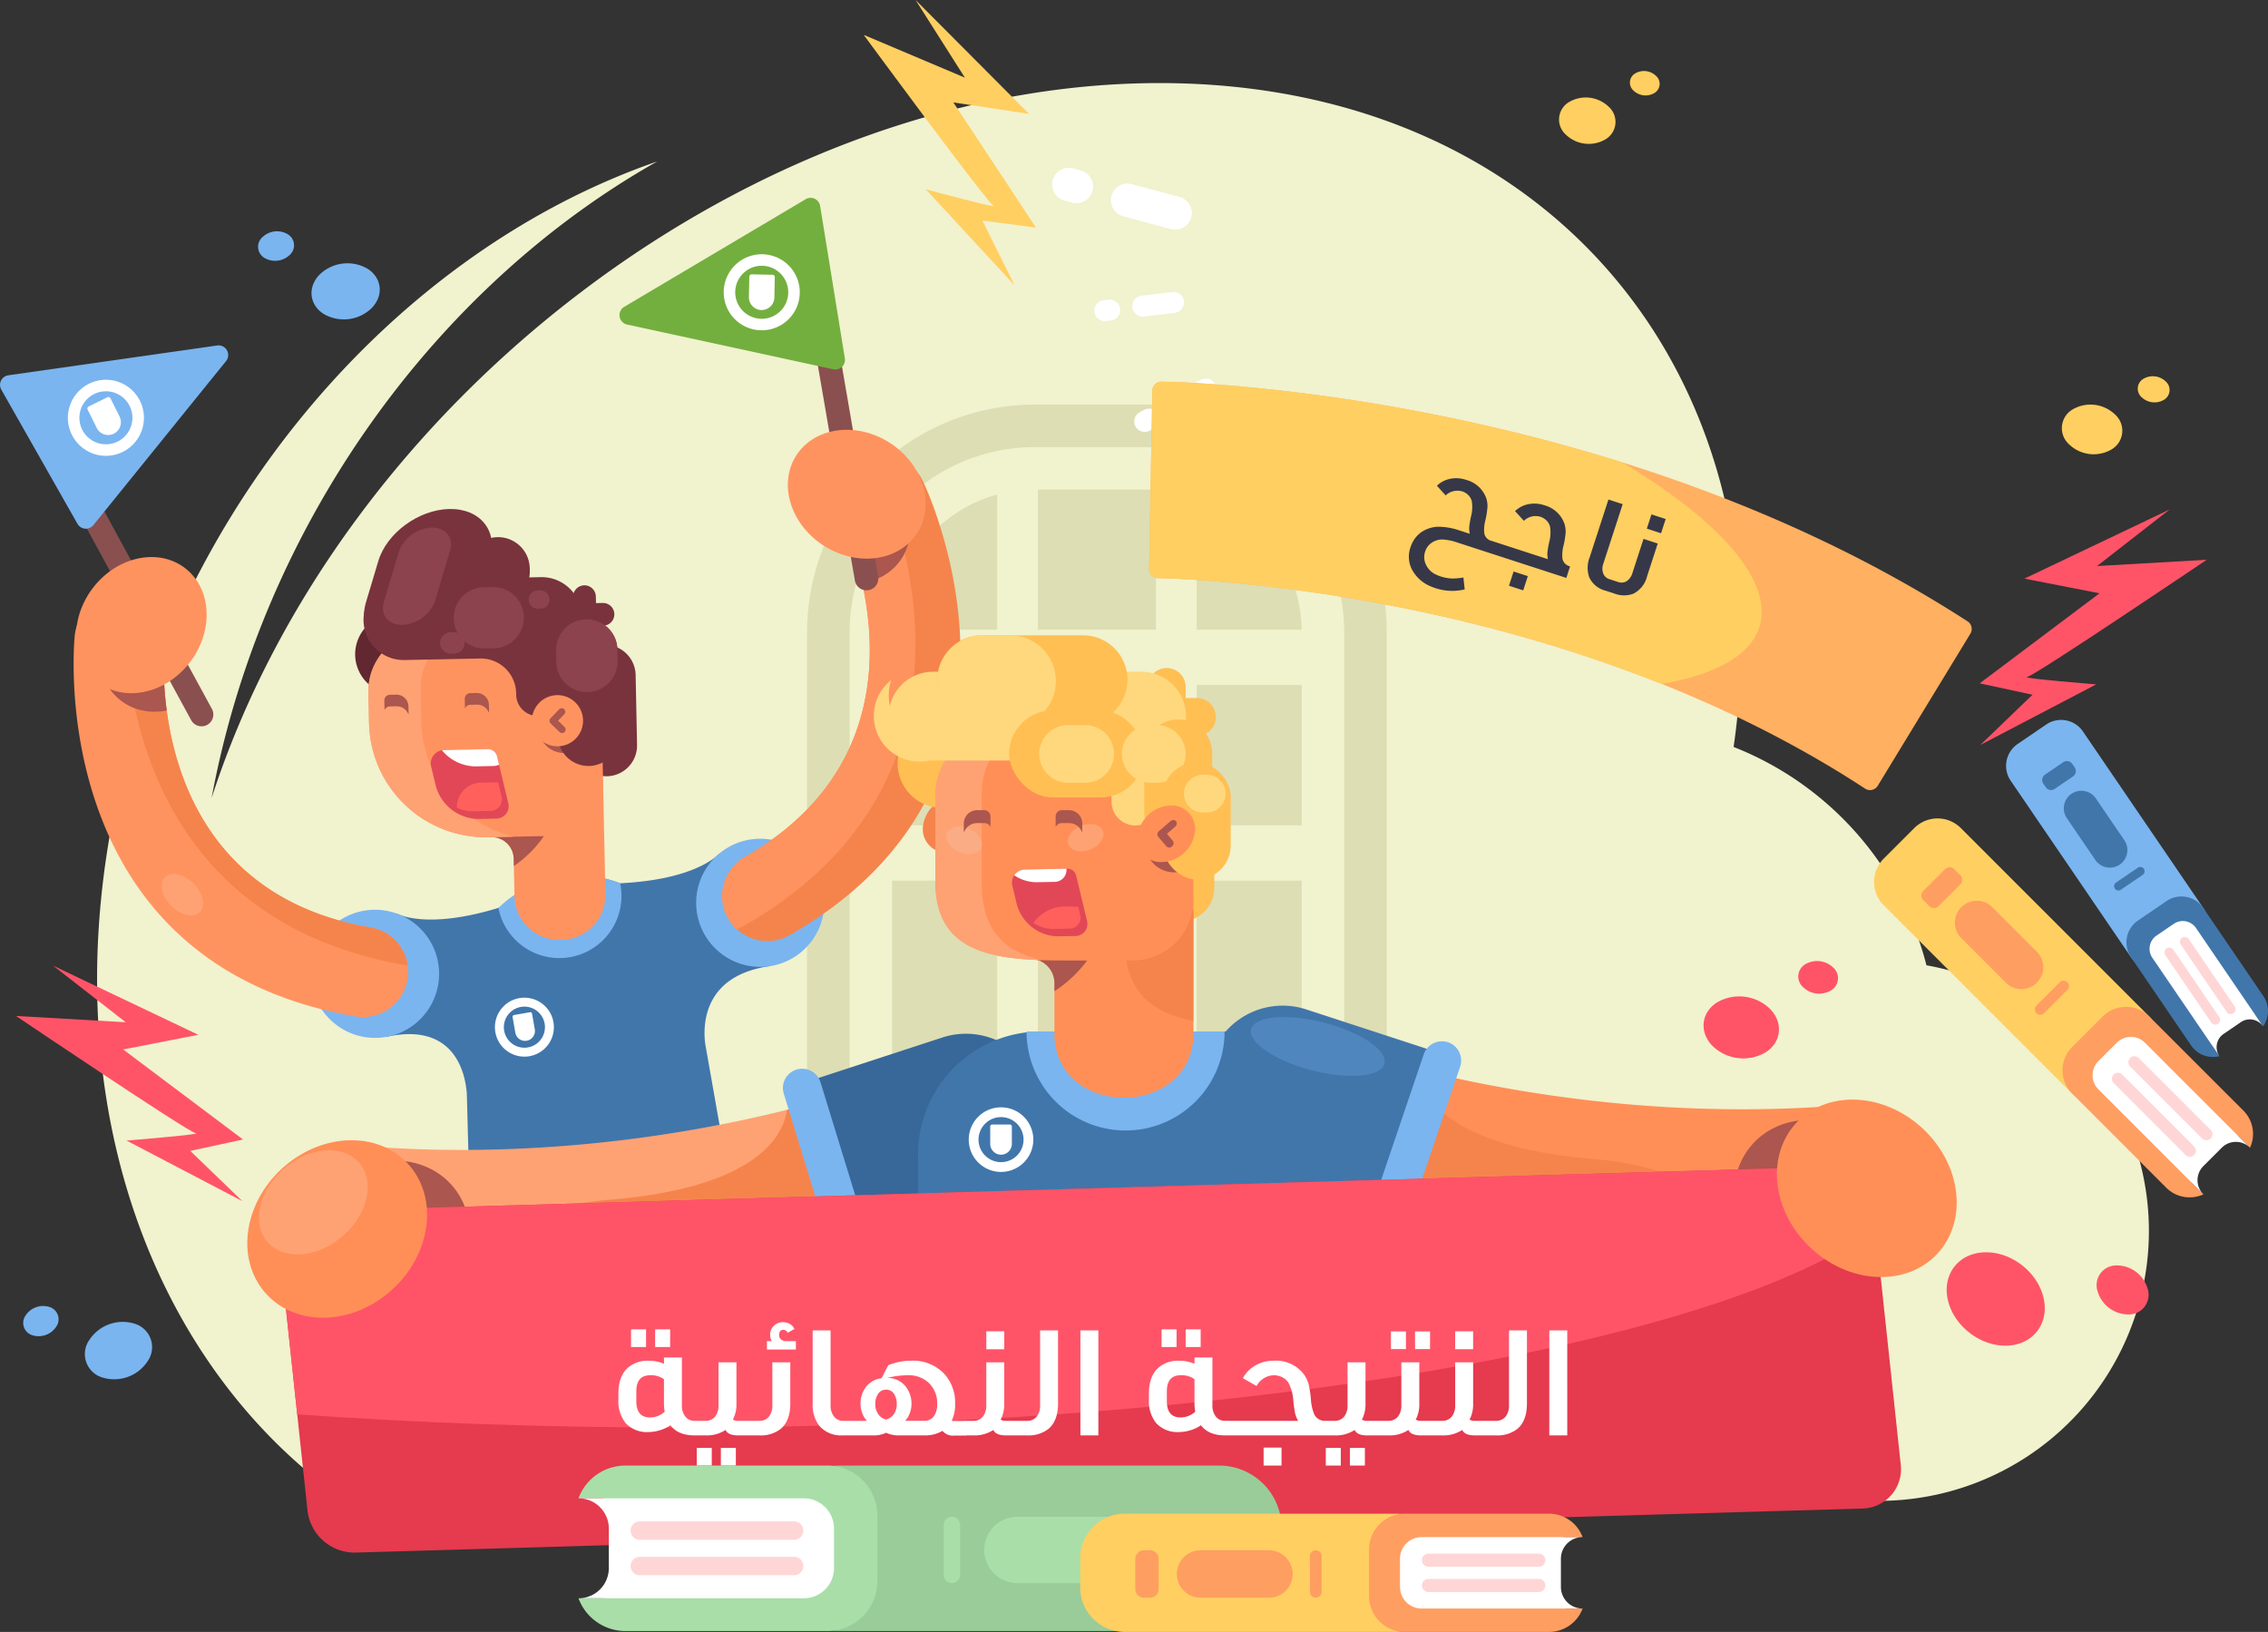 <svg xmlns="http://www.w3.org/2000/svg" width="517.704" height="372.529" viewBox="0 0 517.704 372.529">
  <rect x="0" y="0" width="517.704" height="372.529" fill="#333333" stroke="none"/>
  <g id="Group_35179" data-name="Group 35179" transform="translate(-94.142 -57.977)">
    <path id="Path_96475" data-name="Path 96475" d="M364.41,81.706c88.27,0,143.368,66.129,131.024,151.546a73.079,73.079,0,0,1,44.021,49.84,61.607,61.607,0,1,1-36.548,116.63H171.147c-36.373-29.891-55.8-81.687-47.288-140.589,10.777-74.6,63.071-137.8,125.868-159.534-50.268,28.36-90.045,82.5-101.712,145.3C177.451,153.922,272.169,81.706,364.41,81.706Z" transform="translate(-5.57 -4.766)" fill="#f1f2ce" fill-rule="evenodd"/>
    <path id="Path_96476" data-name="Path 96476" d="M376.509,173.551h28.649a51.956,51.956,0,0,1,51.829,51.829V355.934H324.68V225.38A51.955,51.955,0,0,1,376.509,173.551Z" transform="translate(-46.307 -23.215)" fill="#dddeb4" fill-rule="evenodd"/>
    <path id="Path_96477" data-name="Path 96477" d="M378.948,185.693H407.6a42.251,42.251,0,0,1,42.127,42.126V358.373h-112.9V227.819A42.251,42.251,0,0,1,378.948,185.693Z" transform="translate(-48.746 -25.654)" fill="#f1f2ce" fill-rule="evenodd"/>
    <path id="Path_96478" data-name="Path 96478" d="M348.962,351.108H372.95V287.1H348.962v64.011Zm23.988-76.638v-32.03H348.962v32.03Zm0-44.656V198.961a32.573,32.573,0,0,0-23.983,30.853Zm9.3,121.294H409.18V287.1H382.247v64.011Zm26.933-76.638v-32.03H382.247v32.03Zm0-44.656V197.833H382.247v31.981Zm9.3,121.294H442.46V287.1H418.478v64.011Zm23.982-76.638v-32.03H418.478v32.03Zm0-44.656a32.573,32.573,0,0,0-23.979-30.853v30.853Z" transform="translate(-51.185 -28.092)" fill="#dddeb4" fill-rule="evenodd"/>
    <path id="Path_96490" data-name="Path 96490" d="M584.057,203.448a3.917,3.917,0,1,1-3.808,3.559A3.7,3.7,0,0,1,584.057,203.448Z" transform="translate(-97.639 -29.217)" fill="#754040" fill-rule="evenodd"/>
    <path id="Path_96506" data-name="Path 96506" d="M365.359,285.338a7.9,7.9,0,0,0-7.512,6.469,5.366,5.366,0,0,0,5.425,6.468,7.9,7.9,0,0,0,7.512-6.468A5.366,5.366,0,0,0,365.359,285.338Z" transform="translate(-52.952 -45.669)" fill="#f5844c" fill-rule="evenodd"/>
    <path id="Path_96507" data-name="Path 96507" d="M284.757,301.59l-4.951.266s-4.821,5.74-22.127,6.658a3.465,3.465,0,0,0-.368.043,26.169,26.169,0,0,0-14.107-1.4h0a23.7,23.7,0,0,0-13.073,6.881,3.153,3.153,0,0,0-.627.121c-16.574,5.067-23.069,1.329-23.069,1.329l-4.742,1.446c14.289,11.016,2.2,26.672,2.2,26.672,16.139-3.6,18.172,9.137,18.418,13.1l1.041,39.427,60.556-10.265-6.885-38.962,0-.013-.314-1.777c-.541-4.431-.346-15.692,15.12-17.715C291.83,327.4,275.109,316.836,284.757,301.59Z" transform="translate(-21.603 -48.934)" fill="#4176ab" fill-rule="evenodd"/>
    <path id="Path_96508" data-name="Path 96508" d="M305.078,297.786a14.626,14.626,0,1,0,16.949,11.859A14.628,14.628,0,0,0,305.078,297.786Z" transform="translate(-39.943 -48.124)" fill="#7ab5f0" fill-rule="evenodd"/>
    <path id="Path_96509" data-name="Path 96509" d="M346.236,193.908a10.294,10.294,0,0,0-18.621,8.783c.068.145,24.579,50.351-22,77.014a10.293,10.293,0,0,0,10.211,17.875C379.163,261.326,346.328,194.1,346.236,193.908Z" transform="translate(-41.435 -26.118)" fill="#f5844c" fill-rule="evenodd"/>
    <path id="Path_96510" data-name="Path 96510" d="M333.637,188.682a10.3,10.3,0,0,0-6.022,14.145c.07.145,24.58,50.353-22,77.014a10.3,10.3,0,0,0-1.918,16.467,10.363,10.363,0,0,0,1.815-.817c63.338-36.255,30.5-103.48,30.411-103.673A10.283,10.283,0,0,0,333.637,188.682Z" transform="translate(-41.435 -26.254)" fill="#ff935f" fill-rule="evenodd"/>
    <path id="Path_96511" data-name="Path 96511" d="M338.527,189.619a10.3,10.3,0,0,0-4.325,13.4,71.484,71.484,0,0,1,4.767,14.513l.272-.045c8.224-1.455,12.636-9.109,9.854-17.1A18.445,18.445,0,0,0,338.527,189.619Z" transform="translate(-48.022 -26.442)" fill="#ab564e" fill-rule="evenodd"/>
    <path id="Path_96512" data-name="Path 96512" d="M466.112,354.7a13.7,13.7,0,0,0-17.416,7.84,13.06,13.06,0,0,0,7.3,17.243c.167.065,57.65,22.35,130.405,16.639a13.841,13.841,0,0,0,12.68-14.364,12.875,12.875,0,0,0-13.947-12.3C518.459,375,466.263,354.76,466.112,354.7Z" transform="translate(-71.017 -59.43)" fill="#ff8f57" fill-rule="evenodd"/>
    <path id="Path_96513" data-name="Path 96513" d="M466.112,354.7a13.7,13.7,0,0,0-17.416,7.84,13.06,13.06,0,0,0,7.3,17.243c.148.057,44.534,17.261,104.647,17.567-4.233-7.716-14.032-13.9-31.483-15.346-34.1-2.822-39.772-14.887-40.528-20.531A207.554,207.554,0,0,1,466.112,354.7Z" transform="translate(-71.017 -59.43)" fill="#f5844c" fill-rule="evenodd"/>
    <path id="Path_96514" data-name="Path 96514" d="M590.766,402.184c7.8,0,15.853-.285,24.107-.933a13.868,13.868,0,0,0,12.434-11.078c-4.261-7.227-12.255-12.292-20.614-12.292-11.187,0-18.792,9.069-16.986,20.257A22.171,22.171,0,0,0,590.766,402.184Z" transform="translate(-99.489 -64.258)" fill="#ab564e" fill-rule="evenodd"/>
    <path id="Path_96515" data-name="Path 96515" d="M265.046,242.175h0a7.022,7.022,0,0,0-6.857,7.141l.324,16a7.022,7.022,0,0,0,7.141,6.857h0a7.02,7.02,0,0,0,6.856-7.141l-.325-16A7.019,7.019,0,0,0,265.046,242.175Z" transform="translate(-32.951 -36.999)" fill="#79333d" fill-rule="evenodd"/>
    <path id="Path_96516" data-name="Path 96516" d="M313.667,366.312a13.7,13.7,0,0,1,17.417,7.839,13.063,13.063,0,0,1-7.3,17.245c-.167.064-57.65,22.349-130.406,16.637A13.839,13.839,0,0,1,180.7,393.67a12.874,12.874,0,0,1,13.947-12.3C261.32,386.607,313.514,366.369,313.667,366.312Z" transform="translate(-17.383 -61.762)" fill="#ffa273" fill-rule="evenodd"/>
    <path id="Path_96517" data-name="Path 96517" d="M323.333,366.312a13.7,13.7,0,0,1,17.416,7.84,13.062,13.062,0,0,1-7.3,17.244c-.148.055-44.534,17.261-104.648,17.567,4.234-7.716,14.033-13.9,31.483-15.347,34.1-2.82,39.771-14.887,40.526-20.531A208.128,208.128,0,0,0,323.333,366.312Z" transform="translate(-27.048 -61.762)" fill="#f5844c" fill-rule="evenodd"/>
    <path id="Path_96518" data-name="Path 96518" d="M217.549,413.794c-7.8,0-15.853-.286-24.107-.933a13.866,13.866,0,0,1-12.434-11.077c4.261-7.228,12.255-12.293,20.614-12.293,11.187,0,18.792,9.069,16.986,20.257A22.124,22.124,0,0,1,217.549,413.794Z" transform="translate(-17.449 -66.59)" fill="#ab564e" fill-rule="evenodd"/>
    <path id="Path_96519" data-name="Path 96519" d="M250.2,308.46h0a26.179,26.179,0,0,1,14.1,1.392l.078.407a14.179,14.179,0,0,1-27.876,5.2A26.186,26.186,0,0,1,250.2,308.46Z" transform="translate(-28.594 -50.233)" fill="#7ab5f0" fill-rule="evenodd"/>
    <path id="Path_96520" data-name="Path 96520" d="M377.2,365.122h0a17.267,17.267,0,0,0-21.713-11.02l-31.451,10.276,10.7,32.734,31.451-10.276A17.268,17.268,0,0,0,377.2,365.122Z" transform="translate(-46.177 -59.311)" fill="#376899" fill-rule="evenodd"/>
    <path id="Path_96521" data-name="Path 96521" d="M384.4,352.618h51.96a28.1,28.1,0,0,1,28.019,28.019v28.021h-108V380.637A28.1,28.1,0,0,1,384.4,352.618Z" transform="translate(-52.675 -59.183)" fill="#4176ab" fill-rule="evenodd"/>
    <path id="Path_96522" data-name="Path 96522" d="M439.789,357.094v0A17.265,17.265,0,0,1,461.5,346.075l31.452,10.275L482.26,389.084l-31.452-10.276A17.268,17.268,0,0,1,439.789,357.094Z" transform="translate(-69.258 -57.699)" fill="#4176ab" fill-rule="evenodd"/>
    <path id="Path_96523" data-name="Path 96523" d="M387.371,352.618h45.2a22.6,22.6,0,1,1-45.2,0Z" transform="translate(-58.9 -59.183)" fill="#7ab5f0" fill-rule="evenodd"/>
    <path id="Path_96524" data-name="Path 96524" d="M227.375,218.785l.014.655a7.248,7.248,0,0,0,7.372,7.08h0a7.25,7.25,0,0,0,7.081-7.373l-.014-.655a7.247,7.247,0,0,0-7.373-7.08h0A7.248,7.248,0,0,0,227.375,218.785Z" transform="translate(-26.762 -30.82)" fill="#79333d" fill-rule="evenodd"/>
    <path id="Path_96525" data-name="Path 96525" d="M257.84,227.827l.068,3.363a2.606,2.606,0,0,0,2.652,2.545h0a2.606,2.606,0,0,0,2.544-2.652l-.068-3.363a2.606,2.606,0,0,0-2.651-2.544h0A2.6,2.6,0,0,0,257.84,227.827Z" transform="translate(-32.881 -33.584)" fill="#79333d" fill-rule="evenodd"/>
    <path id="Path_96526" data-name="Path 96526" d="M264.819,230.21l-3.363.068a2.606,2.606,0,0,0-2.546,2.65v0a2.606,2.606,0,0,0,2.651,2.545l3.364-.068a2.606,2.606,0,0,0,2.544-2.652h0A2.605,2.605,0,0,0,264.819,230.21Z" transform="translate(-33.096 -34.596)" fill="#79333d" fill-rule="evenodd"/>
    <path id="Path_96527" data-name="Path 96527" d="M227.04,232.857l-22.5.456a9.169,9.169,0,0,0-8.955,9.326v0a9.168,9.168,0,0,0,9.327,8.954l22.5-.455a9.169,9.169,0,0,0,8.957-9.327v0A9.167,9.167,0,0,0,227.04,232.857Z" transform="translate(-20.375 -35.127)" fill="#612831" fill-rule="evenodd"/>
    <path id="Path_96528" data-name="Path 96528" d="M259.747,280.868l-20.748.42-5.7.115.253,12.457.686-.014a5.029,5.029,0,0,1,5.118,4.913l.175,8.624.01.5h.012a10.161,10.161,0,0,0,10.31,9.416l.495-.01a10.16,10.16,0,0,0,9.919-9.827h.013l-.01-.5-.2-10.127L260,293.323Z" transform="translate(-27.951 -44.771)" fill="#ff935f" fill-rule="evenodd"/>
    <path id="Path_96529" data-name="Path 96529" d="M250.854,281.092,239,281.333l-5.7.116.253,12.456.685-.013a5.03,5.03,0,0,1,5.118,4.913l.034,1.68A26.66,26.66,0,0,0,250.854,281.092Z" transform="translate(-27.952 -44.816)" fill="#ab564e" fill-rule="evenodd"/>
    <path id="Path_96530" data-name="Path 96530" d="M226.625,285.12l14.106-.287a12.5,12.5,0,0,0,12.2-12.709l-.706-34.782-39.586.8a13.579,13.579,0,0,0-13.261,13.811l.144,7.143A26.646,26.646,0,0,0,226.625,285.12Z" transform="translate(-21.138 -36.028)" fill="#ff935f" fill-rule="evenodd"/>
    <path id="Path_96531" data-name="Path 96531" d="M212.641,238.308a13.579,13.579,0,0,0-13.26,13.811l.145,7.143a26.644,26.644,0,0,0,27.1,26.022l5.876-.12a27.719,27.719,0,0,1-21.047-26.256l-.15-7.423a14.124,14.124,0,0,1,8.8-13.329Z" transform="translate(-21.138 -36.192)" fill="#ffa273" fill-rule="evenodd"/>
    <path id="Path_96532" data-name="Path 96532" d="M253.676,258.46a5.836,5.836,0,1,0,5.954,5.716A5.835,5.835,0,0,0,253.676,258.46Z" transform="translate(-30.896 -40.27)" fill="#ab564e" fill-rule="evenodd"/>
    <path id="Path_96533" data-name="Path 96533" d="M227.949,287.91l4.124-.084a2.847,2.847,0,0,0,2.771-3.7l-2.536-10.581a2.142,2.142,0,0,0-2.015-1.586l-9.945.2a3.093,3.093,0,0,0-3.012,4.018l1,4.159A10.233,10.233,0,0,0,227.949,287.91Z" transform="translate(-24.723 -42.982)" fill="#e24757" fill-rule="evenodd"/>
    <path id="Path_96534" data-name="Path 96534" d="M233.413,275.521l-.472-1.975a2.143,2.143,0,0,0-2.015-1.586l-9.945.2a3.817,3.817,0,0,0-.6.061,10.022,10.022,0,0,0,7.6,3.68l4.124-.083A3.187,3.187,0,0,0,233.413,275.521Z" transform="translate(-25.356 -42.982)" fill="#fff" fill-rule="evenodd"/>
    <path id="Path_96535" data-name="Path 96535" d="M228.371,288.059l3.849-.078a2.657,2.657,0,0,0,2.585-3.45l-.739-3.083-3.7.076a5.564,5.564,0,0,0-5.716,5.7A8.375,8.375,0,0,0,228.371,288.059Z" transform="translate(-26.214 -44.888)" fill="#ff605c" fill-rule="evenodd"/>
    <path id="Path_96536" data-name="Path 96536" d="M206.637,256.4l-1.458.03a1.29,1.29,0,0,0-1.259,1.313l.045,2.2a1.332,1.332,0,0,1,1.223-.853l1.5-.03a2.835,2.835,0,0,1,2.735,1.856,1.384,1.384,0,0,0,.039-.356l-.03-1.476A2.751,2.751,0,0,0,206.637,256.4Z" transform="translate(-22.051 -39.856)" fill="#ab564e" fill-rule="evenodd"/>
    <path id="Path_96537" data-name="Path 96537" d="M238.479,222.837l-31.543.64a9.169,9.169,0,0,0-8.954,9.327h0a9.168,9.168,0,0,0,9.325,8.955l17.3-.351a8.077,8.077,0,0,1,8.214,7.89l.009.423a4.911,4.911,0,0,0,5,4.8h0a4.912,4.912,0,0,0,4.8-5l-.187-9.224a9.173,9.173,0,0,0,5.362-8.506h0A9.169,9.169,0,0,0,238.479,222.837Z" transform="translate(-20.858 -33.114)" fill="#79333d" fill-rule="evenodd"/>
    <path id="Path_96538" data-name="Path 96538" d="M259.826,234.887h0a7.021,7.021,0,0,0-6.857,7.14l.4,19.48a7.019,7.019,0,0,0,7.141,6.856h0a7.019,7.019,0,0,0,6.855-7.14l-.395-19.48A7.02,7.02,0,0,0,259.826,234.887Z" transform="translate(-31.903 -35.535)" fill="#79333d" fill-rule="evenodd"/>
    <path id="Path_96539" data-name="Path 96539" d="M259.826,234.887h0a7.021,7.021,0,0,0-6.857,7.14l.054,2.626a7.021,7.021,0,0,0,7.14,6.857h0a7.022,7.022,0,0,0,6.857-7.141l-.054-2.625A7.02,7.02,0,0,0,259.826,234.887Z" transform="translate(-31.903 -35.535)" fill="#8c434e" fill-rule="evenodd"/>
    <path id="Path_96540" data-name="Path 96540" d="M201.382,215.256l-2.8,9.36c-1.91,6.394,2.26,11.508,9.268,11.365h0c7.007-.141,14.3-5.488,16.21-11.882l2.8-9.36c1.911-6.394-2.259-11.508-9.265-11.366h0C210.585,203.516,203.291,208.862,201.382,215.256Z" transform="translate(-20.886 -29.205)" fill="#79333d" fill-rule="evenodd"/>
    <path id="Path_96541" data-name="Path 96541" d="M207.177,214.14l-3.443,11.528c-.876,2.932,1.037,5.278,4.251,5.214h0a8.361,8.361,0,0,0,7.436-5.451l3.443-11.528c.875-2.933-1.036-5.277-4.251-5.213h0A8.359,8.359,0,0,0,207.177,214.14Z" transform="translate(-21.97 -30.273)" fill="#8c434e" fill-rule="evenodd"/>
    <path id="Path_96542" data-name="Path 96542" d="M251.791,256.547a5.837,5.837,0,1,0,5.954,5.717A5.838,5.838,0,0,0,251.791,256.547Z" transform="translate(-30.518 -39.886)" fill="#ff935f" fill-rule="evenodd"/>
    <path id="Path_96543" data-name="Path 96543" d="M254.452,260.5h0a.813.813,0,0,0-1.146.023l-1.971,2.052-.014.015h0a.814.814,0,0,0,.024,1.147h0l.015.014,2.051,1.971a.814.814,0,0,0,1.147-.023l0,0a.813.813,0,0,0-.024-1.146l-1.482-1.423,1.424-1.482A.813.813,0,0,0,254.452,260.5Z" transform="translate(-31.526 -40.635)" fill="#ab564e" fill-rule="evenodd"/>
    <path id="Path_96544" data-name="Path 96544" d="M229.612,255.931l-1.457.03a1.29,1.29,0,0,0-1.26,1.312l.045,2.2a1.33,1.33,0,0,1,1.223-.852l1.5-.031a2.833,2.833,0,0,1,2.735,1.856,1.39,1.39,0,0,0,.038-.357l-.03-1.475A2.75,2.75,0,0,0,229.612,255.931Z" transform="translate(-26.665 -39.762)" fill="#ab564e" fill-rule="evenodd"/>
    <path id="Path_96545" data-name="Path 96545" d="M223.731,232.836h0a7.022,7.022,0,0,0,7.141,6.857l2.032-.042a7.02,7.02,0,0,0,6.857-7.14h0a7.02,7.02,0,0,0-7.14-6.857l-2.033.042A7.02,7.02,0,0,0,223.731,232.836Z" transform="translate(-26.03 -33.68)" fill="#8c434e" fill-rule="evenodd"/>
    <path id="Path_96546" data-name="Path 96546" d="M219.835,241.073h0a2.451,2.451,0,0,0,2.493,2.395l.711-.014a2.451,2.451,0,0,0,2.394-2.493v0a2.45,2.45,0,0,0-2.493-2.394l-.711.014A2.45,2.45,0,0,0,219.835,241.073Z" transform="translate(-25.247 -36.274)" fill="#8c434e" fill-rule="evenodd"/>
    <path id="Path_96547" data-name="Path 96547" d="M245.158,228.758v0a2.085,2.085,0,0,0,2.123,2.039l.607-.012a2.089,2.089,0,0,0,2.039-2.124v0a2.088,2.088,0,0,0-2.125-2.039l-.607.012A2.087,2.087,0,0,0,245.158,228.758Z" transform="translate(-30.334 -33.875)" fill="#8c434e" fill-rule="evenodd"/>
    <path id="Rectangle_2735" data-name="Rectangle 2735" d="M7.758,0h0a7.758,7.758,0,0,1,7.758,7.758V18.966a7.758,7.758,0,0,1-7.758,7.758h0A7.758,7.758,0,0,1,0,18.966V7.758A7.758,7.758,0,0,1,7.758,0Z" transform="translate(355.81 241.633)" fill="#ffbf53"/>
    <path id="Path_96548" data-name="Path 96548" d="M421.984,253.129v5.606a4.344,4.344,0,0,0,4.331,4.331h0a4.344,4.344,0,0,0,4.331-4.331v-5.606a4.344,4.344,0,0,0-4.331-4.331h0A4.344,4.344,0,0,0,421.984,253.129Z" transform="translate(-65.852 -38.329)" fill="#ffbf53" fill-rule="evenodd"/>
    <path id="Path_96549" data-name="Path 96549" d="M433.531,257.365h-5.605a4.344,4.344,0,0,0-4.332,4.331h0a4.344,4.344,0,0,0,4.332,4.331h5.605a4.344,4.344,0,0,0,4.331-4.331h0A4.344,4.344,0,0,0,433.531,257.365Z" transform="translate(-66.176 -40.05)" fill="#ffbf53" fill-rule="evenodd"/>
    <path id="Path_96550" data-name="Path 96550" d="M385.62,263.385H360.674a10.163,10.163,0,0,0-10.135,10.133h0a10.164,10.164,0,0,0,10.135,10.133H385.62a10.163,10.163,0,0,0,10.134-10.133h0A10.162,10.162,0,0,0,385.62,263.385Z" transform="translate(-51.501 -41.259)" fill="#ffbf53" fill-rule="evenodd"/>
    <path id="Path_96551" data-name="Path 96551" d="M425.464,314.562H387.427V328.37h.76a5.576,5.576,0,0,1,5.56,5.56v13.147h.071c1.733,17.354,29.84,17.354,31.574,0h.071V314.562Z" transform="translate(-58.911 -51.539)" fill="#ff8f57" fill-rule="evenodd"/>
    <path id="Path_96552" data-name="Path 96552" d="M431.086,343.247V317.856H415.414v7.117C415.414,336.682,421.724,341.4,431.086,343.247Z" transform="translate(-64.533 -52.201)" fill="#f5844c" fill-rule="evenodd"/>
    <path id="Path_96553" data-name="Path 96553" d="M406.89,314.562H387.427V328.37h.76a5.577,5.577,0,0,1,5.561,5.56v1.863A29.551,29.551,0,0,0,406.89,314.562Z" transform="translate(-58.911 -51.539)" fill="#ab564e" fill-rule="evenodd"/>
    <path id="Path_96554" data-name="Path 96554" d="M390.779,319.077h15.635a13.9,13.9,0,0,0,13.809-13.914v-38.85H376.34a15.108,15.108,0,0,0-15.005,15.119v19.694C361.335,317.442,374.585,319.077,390.779,319.077Z" transform="translate(-53.67 -41.848)" fill="#ff8f57" fill-rule="evenodd"/>
    <path id="Path_96555" data-name="Path 96555" d="M381.193,266.313H376.34a15.107,15.107,0,0,0-15.005,15.119v19.694c0,14.538,10.521,17.42,24.269,17.875-8.221-1.9-13.7-6.521-13.7-17.491V280.92A15.886,15.886,0,0,1,381.193,266.313Z" transform="translate(-53.67 -41.848)" fill="#ffa273" fill-rule="evenodd"/>
    <path id="Path_96556" data-name="Path 96556" d="M427.855,290.966a6.469,6.469,0,1,0,6.469,6.468A6.469,6.469,0,0,0,427.855,290.966Z" transform="translate(-65.732 -46.8)" fill="#ab564e" fill-rule="evenodd"/>
    <path id="Path_96557" data-name="Path 96557" d="M405.71,249.862H358.1a10.163,10.163,0,0,0-10.132,10.132v0A10.162,10.162,0,0,0,358.1,270.129h31.829a8.951,8.951,0,0,1,8.924,8.927v.469a5.445,5.445,0,0,0,5.429,5.429h0a5.445,5.445,0,0,0,5.43-5.429V269.3a10.168,10.168,0,0,0,6.133-9.3v0A10.163,10.163,0,0,0,405.71,249.862Z" transform="translate(-50.984 -38.543)" fill="#ffd87d" fill-rule="evenodd"/>
    <path id="Rectangle_2736" data-name="Rectangle 2736" d="M7.758,0h0a7.758,7.758,0,0,1,7.758,7.758V21.114a7.757,7.757,0,0,1-7.757,7.757h0A7.757,7.757,0,0,1,0,21.114V7.758A7.758,7.758,0,0,1,7.758,0Z" transform="translate(355.33 222.22)" fill="#ffbf53"/>
    <path id="Path_96558" data-name="Path 96558" d="M395.159,239.452H372a10.162,10.162,0,0,0-10.134,10.133h0A10.163,10.163,0,0,0,372,259.719h23.157a10.164,10.164,0,0,0,10.135-10.134h0A10.164,10.164,0,0,0,395.159,239.452Z" transform="translate(-53.777 -36.452)" fill="#ffbf53" fill-rule="evenodd"/>
    <path id="Rectangle_2737" data-name="Rectangle 2737" d="M10.431,0h6.21A10.432,10.432,0,0,1,27.073,10.432v0A10.431,10.431,0,0,1,16.641,20.863H10.431A10.431,10.431,0,0,1,0,10.432v0A10.431,10.431,0,0,1,10.431,0Z" transform="translate(308.091 203)" fill="#ffd87d"/>
    <rect id="Rectangle_2738" data-name="Rectangle 2738" width="30.835" height="19.888" rx="9.944" transform="translate(324.479 220.132)" fill="#ffbf53"/>
    <path id="Path_96559" data-name="Path 96559" d="M390.981,271.678h0a6.6,6.6,0,0,0,6.586,6.586h3.909a6.6,6.6,0,0,0,6.585-6.586h0a6.6,6.6,0,0,0-6.585-6.584h-3.909A6.6,6.6,0,0,0,390.981,271.678Z" transform="translate(-59.625 -41.603)" fill="#ffd87d" fill-rule="evenodd"/>
    <path id="Path_96560" data-name="Path 96560" d="M414.593,271.678h0a6.6,6.6,0,0,0,6.585,6.586h1.375a6.6,6.6,0,0,0,6.586-6.586h0a6.6,6.6,0,0,0-6.586-6.584h-1.375A6.6,6.6,0,0,0,414.593,271.678Z" transform="translate(-64.368 -41.603)" fill="#ffd87d" fill-rule="evenodd"/>
    <rect id="Rectangle_2739" data-name="Rectangle 2739" width="15.516" height="26.723" rx="7.758" transform="translate(359.551 232.011)" fill="#ffbf53"/>
    <path id="Path_96561" data-name="Path 96561" d="M426.681,288.055a7.9,7.9,0,0,0-7.512,6.47,5.366,5.366,0,0,0,5.425,6.468,7.9,7.9,0,0,0,7.512-6.468A5.367,5.367,0,0,0,426.681,288.055Z" transform="translate(-65.27 -46.215)" fill="#ff8f57" fill-rule="evenodd"/>
    <path id="Path_96562" data-name="Path 96562" d="M429,292.479h0a.9.9,0,0,0-1.271,0l-2.59,2.23-.019.016h0a.926.926,0,0,0-.205,1.271h0l.013.016,1.87,2.23a.9.9,0,0,0,1.271,0h0a.926.926,0,0,0,.2-1.271l-1.351-1.611,1.871-1.611A.927.927,0,0,0,429,292.479Z" transform="translate(-66.406 -47.051)" fill="#ab564e" fill-rule="evenodd"/>
    <path id="Path_96563" data-name="Path 96563" d="M402.141,293.788c2.166-.873,4.406-.38,5.005,1.1s-.675,3.394-2.841,4.267-4.407.38-5-1.1S399.974,294.661,402.141,293.788Z" transform="translate(-61.266 -47.28)" fill="#ffa273" fill-rule="evenodd"/>
    <path id="Path_96564" data-name="Path 96564" d="M195.043,318.069a14.626,14.626,0,1,1-11.858,16.948A14.626,14.626,0,0,1,195.043,318.069Z" transform="translate(-17.84 -52.198)" fill="#7ab5f0" fill-rule="evenodd"/>
    <path id="Path_96565" data-name="Path 96565" d="M115.429,237.136a10.294,10.294,0,0,1,20.5,1.871c-.015.159-5.834,55.725,47.063,64.81a10.293,10.293,0,0,1-3.466,20.292C107.6,311.756,115.409,237.349,115.429,237.136Z" transform="translate(-4.224 -34.107)" fill="#ff935f" fill-rule="evenodd"/>
    <path id="Path_96566" data-name="Path 96566" d="M129.851,227.873a10.3,10.3,0,0,1,9.011,11.154c-.016.159-5.834,55.724,47.062,64.809a10.3,10.3,0,0,1,8.458,8.68l-.27-.042C129.735,301.417,129.232,240.66,129.851,227.873Z" transform="translate(-7.154 -34.126)" fill="#f5844c" fill-rule="evenodd"/>
    <path id="Path_96567" data-name="Path 96567" d="M128.752,227.935a10.3,10.3,0,0,1,8.655,11.1,71.415,71.415,0,0,0,.5,15.267l-.271.051c-8.224,1.452-14.993-4.227-15.117-12.686A18.449,18.449,0,0,1,128.752,227.935Z" transform="translate(-5.699 -34.139)" fill="#ab564e" fill-rule="evenodd"/>
    <path id="Path_96568" data-name="Path 96568" d="M377.425,379.2h4.062a.442.442,0,0,1,.442.441v3.971a2.479,2.479,0,0,1-2.472,2.473h0a2.479,2.479,0,0,1-2.472-2.473v-3.971A.442.442,0,0,1,377.425,379.2Z" transform="translate(-56.813 -64.524)" fill="#fff" fill-rule="evenodd"/>
    <path id="Path_96569" data-name="Path 96569" d="M378.226,374.287a7.372,7.372,0,1,1-7.374,7.372,7.372,7.372,0,0,1,7.374-7.372Zm0,2.232a5.14,5.14,0,1,0,5.14,5.14A5.142,5.142,0,0,0,378.226,376.519Z" transform="translate(-55.582 -63.536)" fill="#fff" fill-rule="evenodd"/>
    <path id="Path_96570" data-name="Path 96570" d="M240.88,347.757l3.65-.645a.405.405,0,0,1,.467.327l.63,3.567a2.263,2.263,0,0,1-1.829,2.615h0a2.261,2.261,0,0,1-2.614-1.829l-.63-3.568A.4.4,0,0,1,240.88,347.757Z" transform="translate(-29.408 -58.076)" fill="#fff" fill-rule="evenodd"/>
    <path id="Path_96571" data-name="Path 96571" d="M241.07,343.071a6.728,6.728,0,1,1-5.454,7.8,6.728,6.728,0,0,1,5.454-7.8Zm.355,2.007a4.69,4.69,0,1,0,5.435,3.8A4.692,4.692,0,0,0,241.425,345.078Z" transform="translate(-28.396 -57.245)" fill="#fff" fill-rule="evenodd"/>
    <path id="Path_96572" data-name="Path 96572" d="M320.876,363.451l0,0a4.4,4.4,0,0,1,5.484,2.907l9.22,30.014a4.4,4.4,0,0,1-2.906,5.485h0a4.4,4.4,0,0,1-5.484-2.907l-9.22-30.013A4.4,4.4,0,0,1,320.876,363.451Z" transform="translate(-44.921 -61.32)" fill="#7ab5f0" fill-rule="evenodd"/>
    <path id="Path_96573" data-name="Path 96573" d="M503.791,355.649h0a4.4,4.4,0,0,1,2.748,5.565l-10.077,29.737A4.4,4.4,0,0,1,490.9,393.7h0a4.4,4.4,0,0,1-2.748-5.566L498.225,358.4A4.4,4.4,0,0,1,503.791,355.649Z" transform="translate(-79.096 -59.746)" fill="#7ab5f0" fill-rule="evenodd"/>
    <path id="Path_96574" data-name="Path 96574" d="M172.868,401.57l363.664-10.632,7.289,68.192a8.987,8.987,0,0,1-8.772,10.084L191.023,479.271a10.833,10.833,0,0,1-10.867-9.51Z" transform="translate(-15.813 -66.881)" fill="#e63a4e" fill-rule="evenodd"/>
    <path id="Path_96575" data-name="Path 96575" d="M172.868,401.57l363.664-10.632,1.528,14.294c-35.634,26.323-144.661,45.482-273.65,45.482-30.194,0-59.289-1.053-86.61-3Z" transform="translate(-15.813 -66.881)" fill="#ff5468" fill-rule="evenodd"/>
    <path id="Path_96576" data-name="Path 96576" d="M188.571,383.682c11.188,0,18.792,9.07,16.985,20.257S193.214,424.2,182.028,424.2s-18.792-9.069-16.985-20.257S177.383,383.682,188.571,383.682Z" transform="translate(-14.188 -65.423)" fill="#ff8f57" fill-rule="evenodd"/>
    <path id="Path_96577" data-name="Path 96577" d="M618.946,372.073c-11.188,0-18.792,9.07-16.985,20.256s12.341,20.257,23.528,20.257,18.792-9.07,16.985-20.257S630.132,372.073,618.946,372.073Z" transform="translate(-101.95 -63.091)" fill="#ff8f57" fill-rule="evenodd"/>
    <path id="Path_96578" data-name="Path 96578" d="M393.631,321.562l3.994-.081a2.758,2.758,0,0,0,2.686-3.582l-2.458-10.25a2.075,2.075,0,0,0-1.952-1.537l-9.633.2a3,3,0,0,0-2.918,3.893l.966,4.027A9.911,9.911,0,0,0,393.631,321.562Z" transform="translate(-58.07 -49.842)" fill="#e24757" fill-rule="evenodd"/>
    <path id="Path_96579" data-name="Path 96579" d="M393.923,322.045l3.615-.074a2.5,2.5,0,0,0,2.429-3.242l-.419-1.75-3.15-.064a8.871,8.871,0,0,0-7.064,3.734A8.207,8.207,0,0,0,393.923,322.045Z" transform="translate(-59.294 -52.012)" fill="#ff605c" fill-rule="evenodd"/>
    <path id="Path_96580" data-name="Path 96580" d="M395.763,306.119l-9.371.191a3.017,3.017,0,0,0-2.534,1.312,9.093,9.093,0,0,0,5.137,1.585l3.994-.081A2.719,2.719,0,0,0,395.763,306.119Z" transform="translate(-58.194 -49.843)" fill="#fff" fill-rule="evenodd"/>
    <path id="Path_96581" data-name="Path 96581" d="M369.633,294.563c2.149.914,3.384,2.847,2.759,4.318s-2.875,1.922-5.024,1.007-3.385-2.847-2.759-4.318S367.483,293.649,369.633,294.563Z" transform="translate(-54.295 -47.427)" fill="#faac84" fill-rule="evenodd"/>
    <path id="Path_96582" data-name="Path 96582" d="M372.487,289.4H374.1a1.429,1.429,0,0,1,1.425,1.425v2.445a1.477,1.477,0,0,0-1.373-.917h-1.667a3.139,3.139,0,0,0-2.99,2.119,1.585,1.585,0,0,1-.051-.4v-1.636A3.049,3.049,0,0,1,372.487,289.4Z" transform="translate(-55.299 -46.485)" fill="#ab564e" fill-rule="evenodd"/>
    <path id="Path_96583" data-name="Path 96583" d="M398.713,289.4H397.1a1.429,1.429,0,0,0-1.425,1.425v2.445a1.475,1.475,0,0,1,1.373-.917h1.667a3.138,3.138,0,0,1,2.989,2.119,1.552,1.552,0,0,0,.051-.4v-1.636A3.048,3.048,0,0,0,398.713,289.4Z" transform="translate(-60.567 -46.485)" fill="#ab564e" fill-rule="evenodd"/>
    <path id="Rectangle_2740" data-name="Rectangle 2740" d="M4.306,0h.9A4.305,4.305,0,0,1,9.509,4.305v0A4.305,4.305,0,0,1,5.2,8.612h-.9A4.306,4.306,0,0,1,0,4.306v0A4.306,4.306,0,0,1,4.306,0Z" transform="translate(364.405 234.836)" fill="#ffd87d"/>
    <path id="Path_96584" data-name="Path 96584" d="M141.062,308.37c1.4-1.4,4.322-.762,6.518,1.433s2.836,5.113,1.432,6.517-4.322.763-6.517-1.433S139.658,309.775,141.062,308.37Z" transform="translate(-9.275 -50.146)" fill="#ffa273" fill-rule="evenodd"/>
    <path id="Path_96585" data-name="Path 96585" d="M347.693,252.257a10.468,10.468,0,0,0-2.579,13.357h0a10.461,10.461,0,0,0,14.234,3.874l5.391-3.085.188-.111a12.032,12.032,0,0,1-16.2-4.551v0A11.967,11.967,0,0,1,347.693,252.257Z" transform="translate(-50.137 -39.024)" fill="#ffd87d" fill-rule="evenodd"/>
    <path id="Path_96601" data-name="Path 96601" d="M184.119,386.561c6.562,0,10.266,5.32,8.275,11.881s-8.926,11.882-15.488,11.882-10.266-5.32-8.274-11.882S177.557,386.561,184.119,386.561Z" transform="translate(-14.854 -66.001)" fill="#ffa273" fill-rule="evenodd"/>
    <path id="Path_96608" data-name="Path 96608" d="M325.345,131.756h0a2.7,2.7,0,0,1,3.111,2.2l12.128,70.439a2.7,2.7,0,0,1-2.2,3.112h0a2.7,2.7,0,0,1-3.113-2.2l-12.127-70.44A2.7,2.7,0,0,1,325.345,131.756Z" transform="translate(-45.991 -14.812)" fill="#8a5050" fill-rule="evenodd"/>
    <path id="Path_96609" data-name="Path 96609" d="M329.87,180.986c-8.225,1.454-12.637,9.109-9.856,17.1s11.7,13.29,19.93,11.836,12.638-9.109,9.856-17.1S338.1,179.532,329.87,180.986Z" transform="translate(-45.203 -24.66)" fill="#ff935f" fill-rule="evenodd"/>
    <path id="Path_96610" data-name="Path 96610" d="M106.976,180.483v0a2.7,2.7,0,0,1,3.654,1.078l34.178,62.774a2.7,2.7,0,0,1-1.078,3.654h0a2.7,2.7,0,0,1-3.654-1.079L105.9,184.136A2.7,2.7,0,0,1,106.976,180.483Z" transform="translate(-2.296 -24.541)" fill="#8a5050" fill-rule="evenodd"/>
    <path id="Path_96611" data-name="Path 96611" d="M130.559,217.32c8.225-1.452,14.993,4.227,15.119,12.686s-6.442,16.5-14.666,17.949-14.994-4.226-15.119-12.686S122.334,218.774,130.559,217.32Z" transform="translate(-4.369 -31.961)" fill="#ff935f" fill-rule="evenodd"/>
    <path id="Path_96612" data-name="Path 96612" d="M145.737,160.229l-30.278,37.437a2.206,2.206,0,0,1-3.633-.3L94.438,166.733a2.206,2.206,0,0,1,1.606-3.272l47.667-6.8a2.2,2.2,0,0,1,2.026,3.57Z" transform="translate(0 -19.817)" fill="#7ab5f0" fill-rule="evenodd"/>
    <path id="Path_96613" data-name="Path 96613" d="M272.835,143.414l47.054,10.21a2.2,2.2,0,0,0,2.644-2.508l-5.64-34.77a2.2,2.2,0,0,0-3.3-1.544l-41.414,24.561a2.205,2.205,0,0,0,.657,4.052Z" transform="translate(-35.544 -11.35)" fill="#73af3e" fill-rule="evenodd"/>
    <path id="Path_96614" data-name="Path 96614" d="M119.388,173.556l4.287-2.123a.519.519,0,0,1,.7.237l2.075,4.187a2.919,2.919,0,0,1-1.316,3.9h0a2.919,2.919,0,0,1-3.9-1.317l-2.074-4.188A.521.521,0,0,1,119.388,173.556Z" transform="translate(-5.013 -22.779)" fill="#fff" fill-rule="evenodd"/>
    <path id="Path_96615" data-name="Path 96615" d="M118.361,167.357a8.68,8.68,0,1,1-3.928,11.631,8.68,8.68,0,0,1,3.928-11.631Zm1.165,2.356a6.051,6.051,0,1,0,8.109,2.739A6.053,6.053,0,0,0,119.526,169.713Z" transform="translate(-3.894 -21.789)" fill="#fff" fill-rule="evenodd"/>
    <path id="Path_96616" data-name="Path 96616" d="M308.678,136.337l4.78.1a.521.521,0,0,1,.51.531l-.093,4.673a2.918,2.918,0,0,1-2.968,2.851h0a2.918,2.918,0,0,1-2.851-2.967l.093-4.673A.521.521,0,0,1,308.678,136.337Z" transform="translate(-42.967 -15.74)" fill="#fff" fill-rule="evenodd"/>
    <path id="Path_96617" data-name="Path 96617" d="M309.717,130.606a8.68,8.68,0,1,1-8.851,8.506,8.68,8.68,0,0,1,8.851-8.506Zm-.053,2.629a6.051,6.051,0,1,0,5.929,6.171A6.051,6.051,0,0,0,309.664,133.235Z" transform="translate(-41.523 -14.588)" fill="#fff" fill-rule="evenodd"/>
    <path id="Path_96620" data-name="Path 96620" d="M411.587,113.237v0a3.816,3.816,0,0,1,4.661-2.69l10.869,2.912a3.815,3.815,0,0,1,2.691,4.661v0a3.817,3.817,0,0,1-4.661,2.691l-10.87-2.913A3.816,3.816,0,0,1,411.587,113.237Z" transform="translate(-63.738 -10.533)" fill="#fff" fill-rule="evenodd"/>
    <path id="Path_96621" data-name="Path 96621" d="M394.785,108.734v0a3.816,3.816,0,0,1,4.661-2.69l1.758.471a3.815,3.815,0,0,1,2.691,4.66v0a3.817,3.817,0,0,1-4.661,2.69l-1.757-.471A3.818,3.818,0,0,1,394.785,108.734Z" transform="translate(-60.363 -9.629)" fill="#fff" fill-rule="evenodd"/>
    <path id="Path_96622" data-name="Path 96622" d="M428.072,172.916h0a2.4,2.4,0,0,0,3.236.991l6.248-3.322a2.4,2.4,0,0,0,.989-3.236h0a2.4,2.4,0,0,0-3.236-.99l-6.248,3.321A2.4,2.4,0,0,0,428.072,172.916Z" transform="translate(-67.019 -21.714)" fill="#fff" fill-rule="evenodd"/>
    <path id="Path_96623" data-name="Path 96623" d="M418.413,178.749h0a2.4,2.4,0,0,0,3.235.99l1.011-.537a2.4,2.4,0,0,0,.99-3.236h0a2.4,2.4,0,0,0-3.236-.99l-1.011.537A2.4,2.4,0,0,0,418.413,178.749Z" transform="translate(-65.079 -23.445)" fill="#fff" fill-rule="evenodd"/>
    <path id="Path_96624" data-name="Path 96624" d="M417.588,144.894h0a2.4,2.4,0,0,0,2.659,2.091l7.026-.84a2.4,2.4,0,0,0,2.092-2.66v0a2.4,2.4,0,0,0-2.661-2.091l-7.025.84A2.4,2.4,0,0,0,417.588,144.894Z" transform="translate(-64.966 -16.752)" fill="#fff" fill-rule="evenodd"/>
    <path id="Path_96625" data-name="Path 96625" d="M406.726,146.37h0a2.4,2.4,0,0,0,2.661,2.091l1.136-.136a2.4,2.4,0,0,0,2.091-2.66h0a2.4,2.4,0,0,0-2.66-2.092l-1.137.136A2.4,2.4,0,0,0,406.726,146.37Z" transform="translate(-62.784 -17.19)" fill="#fff" fill-rule="evenodd"/>
    <path id="Path_96626" data-name="Path 96626" d="M550.8,86.415a7.533,7.533,0,0,0-9.077-1.052,4.619,4.619,0,0,0-.7,7.422,7.533,7.533,0,0,0,9.077,1.052,4.618,4.618,0,0,0,.7-7.422Zm10.81-7.04a3.962,3.962,0,0,0-4.776-.555,2.431,2.431,0,0,0-.371,3.907,3.965,3.965,0,0,0,4.776.554A2.43,2.43,0,0,0,561.614,79.375Z" transform="translate(-89.452 -4.074)" fill="#ffcf61" fill-rule="evenodd"/>
    <path id="Path_96627" data-name="Path 96627" d="M695.229,174.18a8.068,8.068,0,0,0-9.721-1.128,4.946,4.946,0,0,0-.753,7.949,8.066,8.066,0,0,0,9.719,1.128,4.947,4.947,0,0,0,.754-7.95Zm11.576-7.54a4.243,4.243,0,0,0-5.114-.592,2.6,2.6,0,0,0-.4,4.182,4.245,4.245,0,0,0,5.115.594A2.6,2.6,0,0,0,706.805,166.64Z" transform="translate(-118.301 -21.587)" fill="#ffcf61" fill-rule="evenodd"/>
    <path id="Path_96628" data-name="Path 96628" d="M595.891,343.388a10.069,10.069,0,0,0-12.132-1.407c-3.61,2.351-4.031,6.793-.941,9.921a10.069,10.069,0,0,0,12.132,1.408c3.611-2.351,4.032-6.793.941-9.922Zm14.45-9.41a5.3,5.3,0,0,0-6.385-.742,3.249,3.249,0,0,0-.495,5.222,5.3,5.3,0,0,0,6.385.741A3.248,3.248,0,0,0,610.341,333.979Z" transform="translate(-97.743 -55.14)" fill="#ff5468" fill-rule="evenodd"/>
    <path id="Path_96629" data-name="Path 96629" d="M181.932,133.9a9.11,9.11,0,0,1,10.976-1.274c3.267,2.128,3.647,6.145.852,8.976a9.109,9.109,0,0,1-10.978,1.274c-3.265-2.126-3.646-6.145-.85-8.976Zm-13.073-8.514a4.792,4.792,0,0,1,5.776-.67,2.939,2.939,0,0,1,.448,4.724,4.8,4.8,0,0,1-5.777.67A2.939,2.939,0,0,1,168.859,125.381Z" transform="translate(-14.81 -13.269)" fill="#7ab5f0" fill-rule="evenodd"/>
    <path id="Path_96630" data-name="Path 96630" d="M672.177,425.58c-1.645-5.871-7.809-10.286-13.768-9.862s-9.454,5.528-7.809,11.4,7.809,10.286,13.768,9.861,9.455-5.529,7.808-11.4Zm23.849-1.7a7.346,7.346,0,0,0-7.245-5.19,4.5,4.5,0,0,0-4.109,6,7.346,7.346,0,0,0,7.245,5.19A4.5,4.5,0,0,0,696.026,423.88Z" transform="translate(-111.692 -71.852)" fill="#ff5468" fill-rule="evenodd"/>
    <path id="Path_96631" data-name="Path 96631" d="M150.388,387.57,123.95,373.743s17.531-1.434,15.8-1.673S98.714,345.3,98.714,345.3l25.043,1.434L107.19,333.823,140.325,349.6l-17.145,3.348L150.535,373.5l-12.051,2.6Z" transform="translate(-0.918 -55.408)" fill="#ff5468" fill-rule="evenodd"/>
    <g id="Group_35175" data-name="Group 35175" transform="translate(521.931 222.312)">
      <path id="Path_96632" data-name="Path 96632" d="M684.695,266.242l27.495,40.331a6.035,6.035,0,0,1-1.583,8.363l-6.553,4.468a6.036,6.036,0,0,1-8.364-1.582L668.2,277.489a6.035,6.035,0,0,1,1.582-8.363l6.554-4.468A6.035,6.035,0,0,1,684.695,266.242Z" transform="translate(-637.03 -263.618)" fill="#7ab5f0" fill-rule="evenodd"/>
      <path id="Path_96633" data-name="Path 96633" d="M719.074,316.673l13.736,20.149a6.042,6.042,0,0,1-.084,6.9l-1.494-2.193a3.646,3.646,0,0,0-5.05-.956l-3.958,2.7a3.645,3.645,0,0,0-.955,5.051l1.494,2.191a6.041,6.041,0,0,1-6.453-2.442L702.575,327.92a6.038,6.038,0,0,1,1.584-8.365l6.551-4.466A6.037,6.037,0,0,1,719.074,316.673Z" transform="translate(-643.936 -273.748)" fill="#4176ab" fill-rule="evenodd"/>
      <path id="Path_96634" data-name="Path 96634" d="M724.076,351.9l-15.306-22.45a3.646,3.646,0,0,1,.956-5.051l3.958-2.7a3.645,3.645,0,0,1,5.051.957l15.305,22.449a3.646,3.646,0,0,0-5.051-.956l-3.958,2.7A3.645,3.645,0,0,0,724.076,351.9Z" transform="translate(-645.263 -275.16)" fill="#fff" fill-rule="evenodd"/>
      <g id="Group_35173" data-name="Group 35173" transform="translate(66.277 49.556)">
        <path id="Path_96635" data-name="Path 96635" d="M718.841,326.114l10.49,15.387a1.111,1.111,0,0,1-.291,1.54l0,0a1.111,1.111,0,0,1-1.54-.292L717.01,327.363a1.11,1.11,0,0,1,.291-1.539l0,0A1.111,1.111,0,0,1,718.841,326.114Z" transform="translate(-713.283 -325.631)" fill="#ffd6d6" fill-rule="evenodd"/>
        <path id="Path_96636" data-name="Path 96636" d="M714.419,329.128l10.49,15.387a1.111,1.111,0,0,1-.292,1.54h0a1.112,1.112,0,0,1-1.541-.291l-10.49-15.387a1.112,1.112,0,0,1,.292-1.541h0A1.11,1.11,0,0,1,714.419,329.128Z" transform="translate(-712.394 -326.236)" fill="#ffd6d6" fill-rule="evenodd"/>
      </g>
      <path id="Rectangle_2741" data-name="Rectangle 2741" d="M1.478,0H6.536A1.477,1.477,0,0,1,8.013,1.477v.986A1.478,1.478,0,0,1,6.536,3.941H1.477A1.477,1.477,0,0,1,0,2.464V1.478A1.478,1.478,0,0,1,1.478,0Z" transform="matrix(0.826, -0.563, 0.563, 0.826, 37.791, 13.326)" fill="#4176ab"/>
      <path id="Path_96637" data-name="Path 96637" d="M690.967,285.607l6.5,9.541a4.019,4.019,0,0,1-1.052,5.567h0a4.018,4.018,0,0,1-5.566-1.054l-6.5-9.54a4.017,4.017,0,0,1,1.052-5.568h0A4.018,4.018,0,0,1,690.967,285.607Z" transform="translate(-640.344 -267.685)" fill="#4176ab" fill-rule="evenodd"/>
      <path id="Path_96638" data-name="Path 96638" d="M704.808,306.049h0a.988.988,0,0,1-.258,1.37l-4.993,3.4a.986.986,0,0,1-1.37-.26h0a.986.986,0,0,1,.259-1.368l4.993-3.4A.987.987,0,0,1,704.808,306.049Z" transform="translate(-643.229 -272.055)" fill="#4176ab" fill-rule="evenodd"/>
      <path id="Path_96639" data-name="Path 96639" d="M649.256,293.957,692.295,337a7.527,7.527,0,0,1,0,10.616L685.3,354.6a7.525,7.525,0,0,1-10.616,0l-43.038-43.038a7.527,7.527,0,0,1,0-10.617l6.991-6.991A7.525,7.525,0,0,1,649.256,293.957Z" transform="translate(-629.458 -269.272)" fill="#ffcf61" fill-rule="evenodd"/>
      <path id="Path_96640" data-name="Path 96640" d="M703.075,347.775l21.5,21.5a7.532,7.532,0,0,1,1.5,8.472l-2.339-2.34a4.545,4.545,0,0,0-6.41,0l-4.224,4.224a4.544,4.544,0,0,0,0,6.408l2.34,2.34a7.533,7.533,0,0,1-8.472-1.5l-21.5-21.5a7.529,7.529,0,0,1,0-10.616l6.992-6.992A7.53,7.53,0,0,1,703.075,347.775Z" transform="translate(-640.268 -280.083)" fill="#ff9e61" fill-rule="evenodd"/>
      <path id="Path_96641" data-name="Path 96641" d="M717.142,390.084l-23.959-23.959a4.545,4.545,0,0,1,0-6.41l4.223-4.223a4.545,4.545,0,0,1,6.41,0l23.959,23.958a4.545,4.545,0,0,0-6.41,0l-4.224,4.223A4.546,4.546,0,0,0,717.142,390.084Z" transform="translate(-641.992 -281.807)" fill="#fff" fill-rule="evenodd"/>
      <g id="Group_35174" data-name="Group 35174" transform="translate(54.28 76.773)">
        <path id="Path_96642" data-name="Path 96642" d="M704.459,360.092l16.421,16.42a1.388,1.388,0,0,1,0,1.956h0a1.388,1.388,0,0,1-1.956,0L702.5,362.048a1.387,1.387,0,0,1,0-1.955h0A1.386,1.386,0,0,1,704.459,360.092Z" transform="translate(-698.329 -359.688)" fill="#ffd6d6" fill-rule="evenodd"/>
        <path id="Path_96643" data-name="Path 96643" d="M699.739,364.812l16.421,16.421a1.387,1.387,0,0,1,0,1.955h0a1.385,1.385,0,0,1-1.956,0l-16.421-16.42a1.389,1.389,0,0,1,0-1.956h0A1.387,1.387,0,0,1,699.739,364.812Z" transform="translate(-697.381 -360.637)" fill="#ffd6d6" fill-rule="evenodd"/>
      </g>
      <path id="Path_96644" data-name="Path 96644" d="M650.46,306.135l1.391,1.391a1.479,1.479,0,0,1,0,2.084l-4.983,4.982a1.477,1.477,0,0,1-2.084,0l-1.391-1.391a1.478,1.478,0,0,1,0-2.084l4.983-4.982A1.477,1.477,0,0,1,650.46,306.135Z" transform="translate(-632.17 -272.072)" fill="#ff9e61" fill-rule="evenodd"/>
      <path id="Path_96645" data-name="Path 96645" d="M661.065,316.74l10.181,10.181a5.011,5.011,0,0,1,0,7.066h0a5.011,5.011,0,0,1-7.066,0L654,323.806a5.012,5.012,0,0,1,0-7.067h0A5.011,5.011,0,0,1,661.065,316.74Z" transform="translate(-634.094 -273.996)" fill="#ff9e61" fill-rule="evenodd"/>
      <path id="Path_96646" data-name="Path 96646" d="M682.8,338.479h0a1.23,1.23,0,0,1,0,1.737l-5.328,5.329a1.231,1.231,0,0,1-1.738,0h0a1.233,1.233,0,0,1,0-1.739l5.328-5.328A1.231,1.231,0,0,1,682.8,338.479Z" transform="translate(-638.682 -278.583)" fill="#ff9e61" fill-rule="evenodd"/>
    </g>
    <path id="Path_96655" data-name="Path 96655" d="M468.136,349.767c8.4,2.175,14.587,6.375,13.808,9.38s-8.221,3.677-16.624,1.5-14.587-6.375-13.809-9.38S459.732,347.593,468.136,349.767Z" transform="translate(-71.77 -58.354)" fill="#4f86bd" fill-rule="evenodd"/>
    <path id="Path_96656" data-name="Path 96656" d="M659.773,257.265l26.439-13.827s-17.531-1.434-15.8-1.674,41.032-26.773,41.032-26.773L686.4,216.426l16.568-12.908-33.136,15.777,17.145,3.347L659.627,243.2l12.051,2.6Z" transform="translate(-113.587 -29.234)" fill="#ff5468" fill-rule="evenodd"/>
    <path id="Path_96657" data-name="Path 96657" d="M375.291,123.122l-20.247-21.914s16.991,4.546,15.438,3.738-29.637-39.015-29.637-39.015l23.1,9.774L352.688,57.977l25.9,26-17.272-2.616,18.847,28.56-12.224-1.6Z" transform="translate(-49.554)" fill="#ffcf61" fill-rule="evenodd"/>
    <path id="Path_96658" data-name="Path 96658" d="M115.924,438.7a9.109,9.109,0,0,1,10.456-3.575,5.585,5.585,0,0,1,2.738,8.591,9.109,9.109,0,0,1-10.457,3.575,5.585,5.585,0,0,1-2.737-8.59Zm-14.583-5.544a4.8,4.8,0,0,1,5.5-1.881,2.939,2.939,0,0,1,1.44,4.521,4.8,4.8,0,0,1-5.5,1.881A2.94,2.94,0,0,1,101.342,433.157Z" transform="translate(-1.335 -74.93)" fill="#7ab5f0" fill-rule="evenodd"/>
    <g id="Group_35186" data-name="Group 35186">
      <path id="Path_96606" data-name="Path 96606" d="M443.379,113.24c5.744-1.007,11.627-1.718,17.424-2.323a416.848,416.848,0,0,1,44.181-2.193c43.714.1,88.726,6.772,129.428,23.11a2.069,2.069,0,0,1,1.168,2.639l-14.128,38.108a2.067,2.067,0,0,1-2.721,1.2c-35.53-14.5-75.067-20.288-113.3-20.36a368.475,368.475,0,0,0-39.031,1.96c-5.091.534-10.233,1.164-15.28,2.04a2.073,2.073,0,0,1-2.39-1.681l-7.032-40.1a2.066,2.066,0,0,1,1.682-2.394Z" transform="translate(-54.331 -50.652) rotate(11)" fill="#ffb061" fill-rule="evenodd"/>
      <path id="Path_96607" data-name="Path 96607" d="M443.379,113.24c5.744-1.007,11.627-1.718,17.424-2.323a416.848,416.848,0,0,1,44.181-2.193,411.3,411.3,0,0,1,45.2,2.547c24.076,8.753,38.839,19.846,37.852,30.635-.636,6.948-7.725,12.833-19.437,17.275a342.885,342.885,0,0,0-63.169-5.763,368.475,368.475,0,0,0-39.031,1.96c-5.091.534-10.233,1.164-15.28,2.04a2.073,2.073,0,0,1-2.39-1.681l-7.032-40.1a2.066,2.066,0,0,1,1.682-2.394Z" transform="translate(-54.331 -50.652) rotate(11)" fill="#ffcf61" fill-rule="evenodd"/>
      <path id="Path_96787" data-name="Path 96787" d="M-49.14.392a4.247,4.247,0,0,0-2.212,1.6,3.713,3.713,0,0,0-.7,2.212,3.963,3.963,0,0,0,1.4,3.108A4.591,4.591,0,0,0-48.16,8.456a8.71,8.71,0,0,0,1.232.084,9.163,9.163,0,0,0,2.436-.308,13.525,13.525,0,0,0,2.576-1.064L-40.8,9.66a12.136,12.136,0,0,1-6.328,1.792,9.966,9.966,0,0,1-1.26-.056,8.389,8.389,0,0,1-5.1-2.184,6.331,6.331,0,0,1-2.044-4.844A6.629,6.629,0,0,1-54.348.42a7.31,7.31,0,0,1,3.276-2.464A15.284,15.284,0,0,1-46.7-2.772h3.08a5.666,5.666,0,0,1-.6-1.456,18.831,18.831,0,0,1-.35-2.38,8.555,8.555,0,0,0-.868-3.3,2.864,2.864,0,0,0-1.162-1.12,3.424,3.424,0,0,0-1.666-.42,3.947,3.947,0,0,0-3.3,2.044l-2.576-1.484a6.072,6.072,0,0,1,2.436-2.464,6.947,6.947,0,0,1,3.472-.868,6.665,6.665,0,0,1,5.74,2.632,6.009,6.009,0,0,1,.84,1.792,21.581,21.581,0,0,1,.476,3.052,7.881,7.881,0,0,0,.672,2.828,2.151,2.151,0,0,0,2.1,1.148h.392V0H-45.7A12.21,12.21,0,0,0-49.14.392Zm19.656-14.616a6.665,6.665,0,0,1,5.74,2.632,6.254,6.254,0,0,1,.854,1.806,18.727,18.727,0,0,1,.462,3.038,8.512,8.512,0,0,0,.672,2.828,2.248,2.248,0,0,0,2.128,1.148h.084V0H-38.556V-2.772h13.692a5.3,5.3,0,0,1-.588-1.456,21.571,21.571,0,0,1-.336-2.38,8.555,8.555,0,0,0-.868-3.3,2.906,2.906,0,0,0-1.19-1.134,3.518,3.518,0,0,0-1.666-.406,3.837,3.837,0,0,0-3.276,2.044l-2.6-1.484a6.072,6.072,0,0,1,2.436-2.464A6.947,6.947,0,0,1-29.484-14.224ZM-28.028,5.74h-3.416V2.324h3.416Zm15.512-25.732V-5.74a3.235,3.235,0,0,0,.728,2.24,2.169,2.169,0,0,0,1.708.728h.728V0h-.784a5.516,5.516,0,0,1-4.508-1.792A6.531,6.531,0,0,1-15.932-6.1V-19.992ZM-2.128-16.38H-5.544V-19.8h3.416Zm0,2.464V-6.1A6.066,6.066,0,0,1-3.892-1.288,6.12,6.12,0,0,1-8.036,0H-9.884V-2.772h1.848A2.243,2.243,0,0,0-6.1-3.7a3.439,3.439,0,0,0,.56-2.044v-8.176Z" transform="matrix(0.951, 0.309, -0.309, 0.951, 470.265, 195.94)" fill="#363848"/>
    </g>
    <path id="Path_96659" data-name="Path 96659" d="M-267.908-26.668h-3.423V-30.7h3.423Zm5.5,0h-3.423V-30.7h3.423Zm2.685,2.383v10.908a3.925,3.925,0,0,0,.839,2.652,2.593,2.593,0,0,0,2.081.906h.873V-6.5h-.94q-3.726,0-5.471-2.316A8.221,8.221,0,0,1-264.669-7.7a8.824,8.824,0,0,1-2.635.436,6.6,6.6,0,0,1-5.27-2.047,8.1,8.1,0,0,1-1.645-5.437v-1.309q0-3.961,2.182-5.907a6.871,6.871,0,0,1,4.732-1.577,8.612,8.612,0,0,1,3.491.7v-1.443Zm-7.25,4.061q-3.155,0-3.155,3.692v2.215q0,3.726,3.155,3.726a4.963,4.963,0,0,0,3.323-1.309,12.428,12.428,0,0,1-.168-2.316v-5.1A4.863,4.863,0,0,0-266.968-20.224ZM-243.642-6.5H-246.9q-2.282,0-2.853-1.242a7.766,7.766,0,0,1-4.6,1.242h-2.215V-9.819h2.215a2.689,2.689,0,0,0,2.316-1.108,4.122,4.122,0,0,0,.671-2.45v-9.8h4.095v9.364a7.519,7.519,0,0,1-.806,3.692,1.765,1.765,0,0,0,1.175.3h3.256ZM-252.905.385h-3.424V-3.643h3.424Zm5.5,0h-3.423V-3.643h3.423ZM-233.707-26.1h-6.612V-28.01h1.108a3.082,3.082,0,0,1-.369-1.51,2.7,2.7,0,0,1,.873-2.014,2.931,2.931,0,0,1,2.115-.806,2.991,2.991,0,0,1,1.544.436,2.274,2.274,0,0,1,1.007,1.108l-1.51.873-.067-.1a1.092,1.092,0,0,0-.94-.571q-.973,0-.973,1.208a1.242,1.242,0,0,0,.453.99,1.723,1.723,0,0,0,1.158.386h2.215Zm-1.275,2.92v9.364q0,3.927-2.115,5.773A7.336,7.336,0,0,1-242.064-6.5h-2.215V-9.819h2.215a2.689,2.689,0,0,0,2.316-1.108,4.122,4.122,0,0,0,.671-2.45v-9.8Zm9.2-7.283v17.084a3.878,3.878,0,0,0,.873,2.685,2.6,2.6,0,0,0,2.047.873h.873V-6.5h-.94a6.612,6.612,0,0,1-5.4-2.148,7.829,7.829,0,0,1-1.544-5.169V-30.46Zm30.979,24h-2.652a3.105,3.105,0,0,1-2.786-1.074,7.829,7.829,0,0,1-4.2,1.04h-5.639a6.725,6.725,0,0,1-3.021-.6,6.509,6.509,0,0,1-2.987.6h-6.545V-9.819h5.169a4.251,4.251,0,0,1-1.04-1.645,5.693,5.693,0,0,1-.436-2.081,6.148,6.148,0,0,1,1.443-4.263,5.34,5.34,0,0,1,3.356-1.745l1.51-2.954a13.827,13.827,0,0,1,5.269-1.04,9.8,9.8,0,0,1,7.485,2.954,9.7,9.7,0,0,1,2.517,6.914,8.508,8.508,0,0,1-.772,3.826,2.192,2.192,0,0,0,.638.067h2.685Zm-6.646-7.149a6.438,6.438,0,0,0-1.947-4.9,6.611,6.611,0,0,0-4.732-1.712,19.07,19.07,0,0,0-4.7.6,5.292,5.292,0,0,1,4.2,1.98,6.284,6.284,0,0,1,1.309,4.095,5.693,5.693,0,0,1-.436,2.081,4.252,4.252,0,0,1-1.04,1.645h4.33a2.619,2.619,0,0,0,2.349-1.175A4.637,4.637,0,0,0-201.452-13.611Zm-11.68,3.491a2.967,2.967,0,0,0,1.779-1.225,3.843,3.843,0,0,0,.671-2.266,4.1,4.1,0,0,0-.6-2.316,2.055,2.055,0,0,0-1.846-1.007,2.107,2.107,0,0,0-1.779.906,3.968,3.968,0,0,0-.671,2.417,3.843,3.843,0,0,0,.671,2.266A2.967,2.967,0,0,0-213.132-10.121Zm26.985-16.043h-4.095v-4.095h4.095ZM-182.522-6.5h-3.256q-2.282,0-2.853-1.242a7.766,7.766,0,0,1-4.6,1.242h-2.215V-9.819h2.215a2.689,2.689,0,0,0,2.316-1.108,4.122,4.122,0,0,0,.671-2.45v-9.8h4.095v9.364a7.519,7.519,0,0,1-.806,3.692,1.764,1.764,0,0,0,1.175.3h3.256Zm8.659-23.964v16.648q0,3.927-2.115,5.773A7.336,7.336,0,0,1-180.945-6.5h-2.215V-9.819h2.215a2.689,2.689,0,0,0,2.316-1.108,4.122,4.122,0,0,0,.671-2.45V-30.46Zm9.2,0V-6.5h-4.095V-30.46Zm17.856,3.793h-3.423V-30.7h3.423Zm5.5,0h-3.423V-30.7h3.423Zm2.685,2.383v10.908a3.925,3.925,0,0,0,.839,2.652,2.593,2.593,0,0,0,2.081.906h.873V-6.5h-.94q-3.726,0-5.471-2.316A8.222,8.222,0,0,1-143.572-7.7a8.824,8.824,0,0,1-2.635.436,6.6,6.6,0,0,1-5.269-2.047,8.1,8.1,0,0,1-1.645-5.437v-1.309q0-3.961,2.182-5.907a6.871,6.871,0,0,1,4.732-1.577,8.612,8.612,0,0,1,3.491.7v-1.443Zm-7.25,4.061q-3.155,0-3.155,3.692v2.215q0,3.726,3.155,3.726a4.963,4.963,0,0,0,3.323-1.309,12.427,12.427,0,0,1-.168-2.316v-5.1A4.863,4.863,0,0,0-145.871-20.224Zm21.279-3.323a7.989,7.989,0,0,1,6.881,3.155,7.5,7.5,0,0,1,1.024,2.165,22.446,22.446,0,0,1,.554,3.642,10.2,10.2,0,0,0,.806,3.39,2.694,2.694,0,0,0,2.551,1.376h.436V-6.5h-23.125V-9.819h16.413a6.354,6.354,0,0,1-.7-1.745,25.861,25.861,0,0,1-.4-2.853,10.254,10.254,0,0,0-1.04-3.961,3.484,3.484,0,0,0-1.426-1.359,4.217,4.217,0,0,0-2-.487,4.6,4.6,0,0,0-3.927,2.45l-3.121-1.779a7.278,7.278,0,0,1,2.92-2.954A8.327,8.327,0,0,1-124.591-23.546ZM-122.846.385h-4.095V-3.71h4.095Zm22.79-6.881h-3.256q-2.282,0-2.853-1.242a7.766,7.766,0,0,1-4.6,1.242h-2.215V-9.819h2.215a2.689,2.689,0,0,0,2.316-1.108,4.122,4.122,0,0,0,.671-2.45v-9.8h4.095v9.364a7.519,7.519,0,0,1-.806,3.692,1.765,1.765,0,0,0,1.175.3h3.256ZM-109.32.385h-3.423V-3.643h3.423Zm5.5,0h-3.423V-3.643h3.423ZM-94.451-26.2h-3.423v-4.028h3.423Zm5.5,0H-92.37v-4.028h3.423Zm1.175,19.7h-3.256q-2.282,0-2.853-1.242a7.766,7.766,0,0,1-4.6,1.242h-2.215V-9.819h2.215a2.689,2.689,0,0,0,2.316-1.108,4.122,4.122,0,0,0,.671-2.45v-9.8H-91.4v9.364a7.519,7.519,0,0,1-.806,3.692,1.765,1.765,0,0,0,1.175.3h3.256Zm8.659-19.668h-4.095v-4.095h4.095ZM-75.488-6.5h-3.256q-2.282,0-2.853-1.242a7.766,7.766,0,0,1-4.6,1.242H-88.41V-9.819h2.215a2.689,2.689,0,0,0,2.316-1.108,4.122,4.122,0,0,0,.671-2.45v-9.8h4.095v9.364a7.519,7.519,0,0,1-.806,3.692,1.764,1.764,0,0,0,1.175.3h3.256Zm8.659-23.964v16.648q0,3.927-2.115,5.773A7.336,7.336,0,0,1-73.91-6.5h-2.215V-9.819h2.215a2.689,2.689,0,0,0,2.316-1.108,4.122,4.122,0,0,0,.671-2.45V-30.46Zm9.2,0V-6.5h-4.095V-30.46Z" transform="translate(509.519 392.136)" fill="#fff"/>
    <g id="Group_35180" data-name="Group 35180" transform="translate(226.19 392.521)">
      <path id="Rectangle_2742" data-name="Rectangle 2742" d="M14.251,0H100.87a14.251,14.251,0,0,1,14.251,14.251v9.276A14.252,14.252,0,0,1,100.869,37.78H14.252A14.252,14.252,0,0,1,0,23.528V14.251A14.251,14.251,0,0,1,14.251,0Z" transform="translate(45.373 0)" fill="#9c9"/>
      <path id="Path_96647" data-name="Path 96647" d="M316.21,467.363H270.074a11.428,11.428,0,0,0-10.693,7.483H264.4a6.894,6.894,0,0,1,6.876,6.875v9.063a6.9,6.9,0,0,1-6.876,6.876h-5.019a11.429,11.429,0,0,0,10.693,7.483H316.21A11.422,11.422,0,0,0,327.6,493.754v-15A11.422,11.422,0,0,0,316.21,467.363Z" transform="translate(-259.381 -467.363)" fill="#a9dea9" fill-rule="evenodd"/>
      <path id="Path_96648" data-name="Path 96648" d="M259.441,499.541h51.406a6.9,6.9,0,0,0,6.876-6.876V483.6a6.9,6.9,0,0,0-6.876-6.875H259.441a6.9,6.9,0,0,1,6.877,6.875v9.063A6.9,6.9,0,0,1,259.441,499.541Z" transform="translate(-259.393 -469.244)" fill="#fff" fill-rule="evenodd"/>
      <g id="Group_35176" data-name="Group 35176" transform="translate(11.895 12.745)">
        <path id="Rectangle_2743" data-name="Rectangle 2743" d="M2.1,0H37.33a2.1,2.1,0,0,1,2.1,2.1v0a2.1,2.1,0,0,1-2.1,2.1H2.1A2.1,2.1,0,0,1,0,2.1v0A2.1,2.1,0,0,1,2.1,0Z" fill="#ffd6d6"/>
        <path id="Rectangle_2744" data-name="Rectangle 2744" d="M2.1,0H37.33a2.1,2.1,0,0,1,2.1,2.1v0a2.1,2.1,0,0,1-2.1,2.1H2.1A2.1,2.1,0,0,1,0,2.1v0A2.1,2.1,0,0,1,2.1,0Z" transform="translate(0 8.093)" fill="#ffd6d6"/>
      </g>
      <path id="Path_96649" data-name="Path 96649" d="M404.7,481.98H382.853a7.6,7.6,0,0,0-7.58,7.58h0a7.6,7.6,0,0,0,7.58,7.58H404.7a7.6,7.6,0,0,0,7.58-7.58h0A7.6,7.6,0,0,0,404.7,481.98Z" transform="translate(-282.66 -470.299)" fill="#a9dea9" fill-rule="evenodd"/>
      <path id="Rectangle_2746" data-name="Rectangle 2746" d="M1.864,0h0A1.865,1.865,0,0,1,3.729,1.865V13.3A1.865,1.865,0,0,1,1.864,15.16h0A1.864,1.864,0,0,1,0,13.3V1.864A1.864,1.864,0,0,1,1.864,0Z" transform="translate(83.374 11.681)" fill="#a9dea9"/>
      <g id="Group_35178" data-name="Group 35178" transform="translate(114.524 10.99)">
        <path id="Rectangle_2747" data-name="Rectangle 2747" d="M10.182,0H72.073A10.182,10.182,0,0,1,82.256,10.182v6.628A10.182,10.182,0,0,1,72.073,26.993H10.183A10.183,10.183,0,0,1,0,16.81V10.182A10.182,10.182,0,0,1,10.182,0Z" transform="translate(0 0.001)" fill="#ffcf61"/>
        <path id="Path_96650" data-name="Path 96650" d="M493.335,481.116H526.3a8.167,8.167,0,0,1,7.641,5.347h-3.586a4.928,4.928,0,0,0-4.914,4.913v6.475a4.927,4.927,0,0,0,4.914,4.912h3.586a8.166,8.166,0,0,1-7.641,5.347H493.335a8.161,8.161,0,0,1-8.138-8.138V489.254A8.161,8.161,0,0,1,493.335,481.116Z" transform="translate(-419.263 -481.116)" fill="#ff9e61" fill-rule="evenodd"/>
        <path id="Path_96651" data-name="Path 96651" d="M535.68,504.108H498.951a4.927,4.927,0,0,1-4.914-4.912V492.72a4.928,4.928,0,0,1,4.914-4.913H535.68a4.927,4.927,0,0,0-4.912,4.913V499.2A4.926,4.926,0,0,0,535.68,504.108Z" transform="translate(-421.039 -482.46)" fill="#fff" fill-rule="evenodd"/>
        <g id="Group_35177" data-name="Group 35177" transform="translate(78.005 9.108)">
          <path id="Path_96652" data-name="Path 96652" d="M501.8,492.513h25.174a1.5,1.5,0,0,1,1.5,1.5h0a1.5,1.5,0,0,1-1.5,1.5H501.8a1.5,1.5,0,0,1-1.5-1.5h0A1.5,1.5,0,0,1,501.8,492.513Z" transform="translate(-500.303 -492.513)" fill="#ffd6d6" fill-rule="evenodd"/>
          <path id="Path_96653" data-name="Path 96653" d="M501.8,499.748h25.174a1.5,1.5,0,0,1,1.5,1.5h0a1.5,1.5,0,0,1-1.5,1.5H501.8a1.5,1.5,0,0,1-1.5-1.5h0A1.5,1.5,0,0,1,501.8,499.748Z" transform="translate(-500.303 -493.966)" fill="#ffd6d6" fill-rule="evenodd"/>
        </g>
        <path id="Rectangle_2748" data-name="Rectangle 2748" d="M2,0h1.33a2,2,0,0,1,2,2V8.836a2,2,0,0,1-2,2H2a2,2,0,0,1-2-2V2A2,2,0,0,1,2,0Z" transform="translate(12.572 8.347)" fill="#ff9e61"/>
        <path id="Path_96654" data-name="Path 96654" d="M435.715,491.561h15.609a5.432,5.432,0,0,1,5.416,5.416h0a5.432,5.432,0,0,1-5.416,5.417H435.715a5.433,5.433,0,0,1-5.417-5.417h0A5.433,5.433,0,0,1,435.715,491.561Z" transform="translate(-408.236 -483.214)" fill="#ff9e61" fill-rule="evenodd"/>
        <path id="Rectangle_2749" data-name="Rectangle 2749" d="M1.332,0h0A1.332,1.332,0,0,1,2.664,1.332V9.5a1.332,1.332,0,0,1-1.332,1.332h0A1.332,1.332,0,0,1,0,9.5V1.332A1.332,1.332,0,0,1,1.332,0Z" transform="translate(52.44 8.347)" fill="#ff9e61"/>
      </g>
    </g>
  </g>
</svg>
